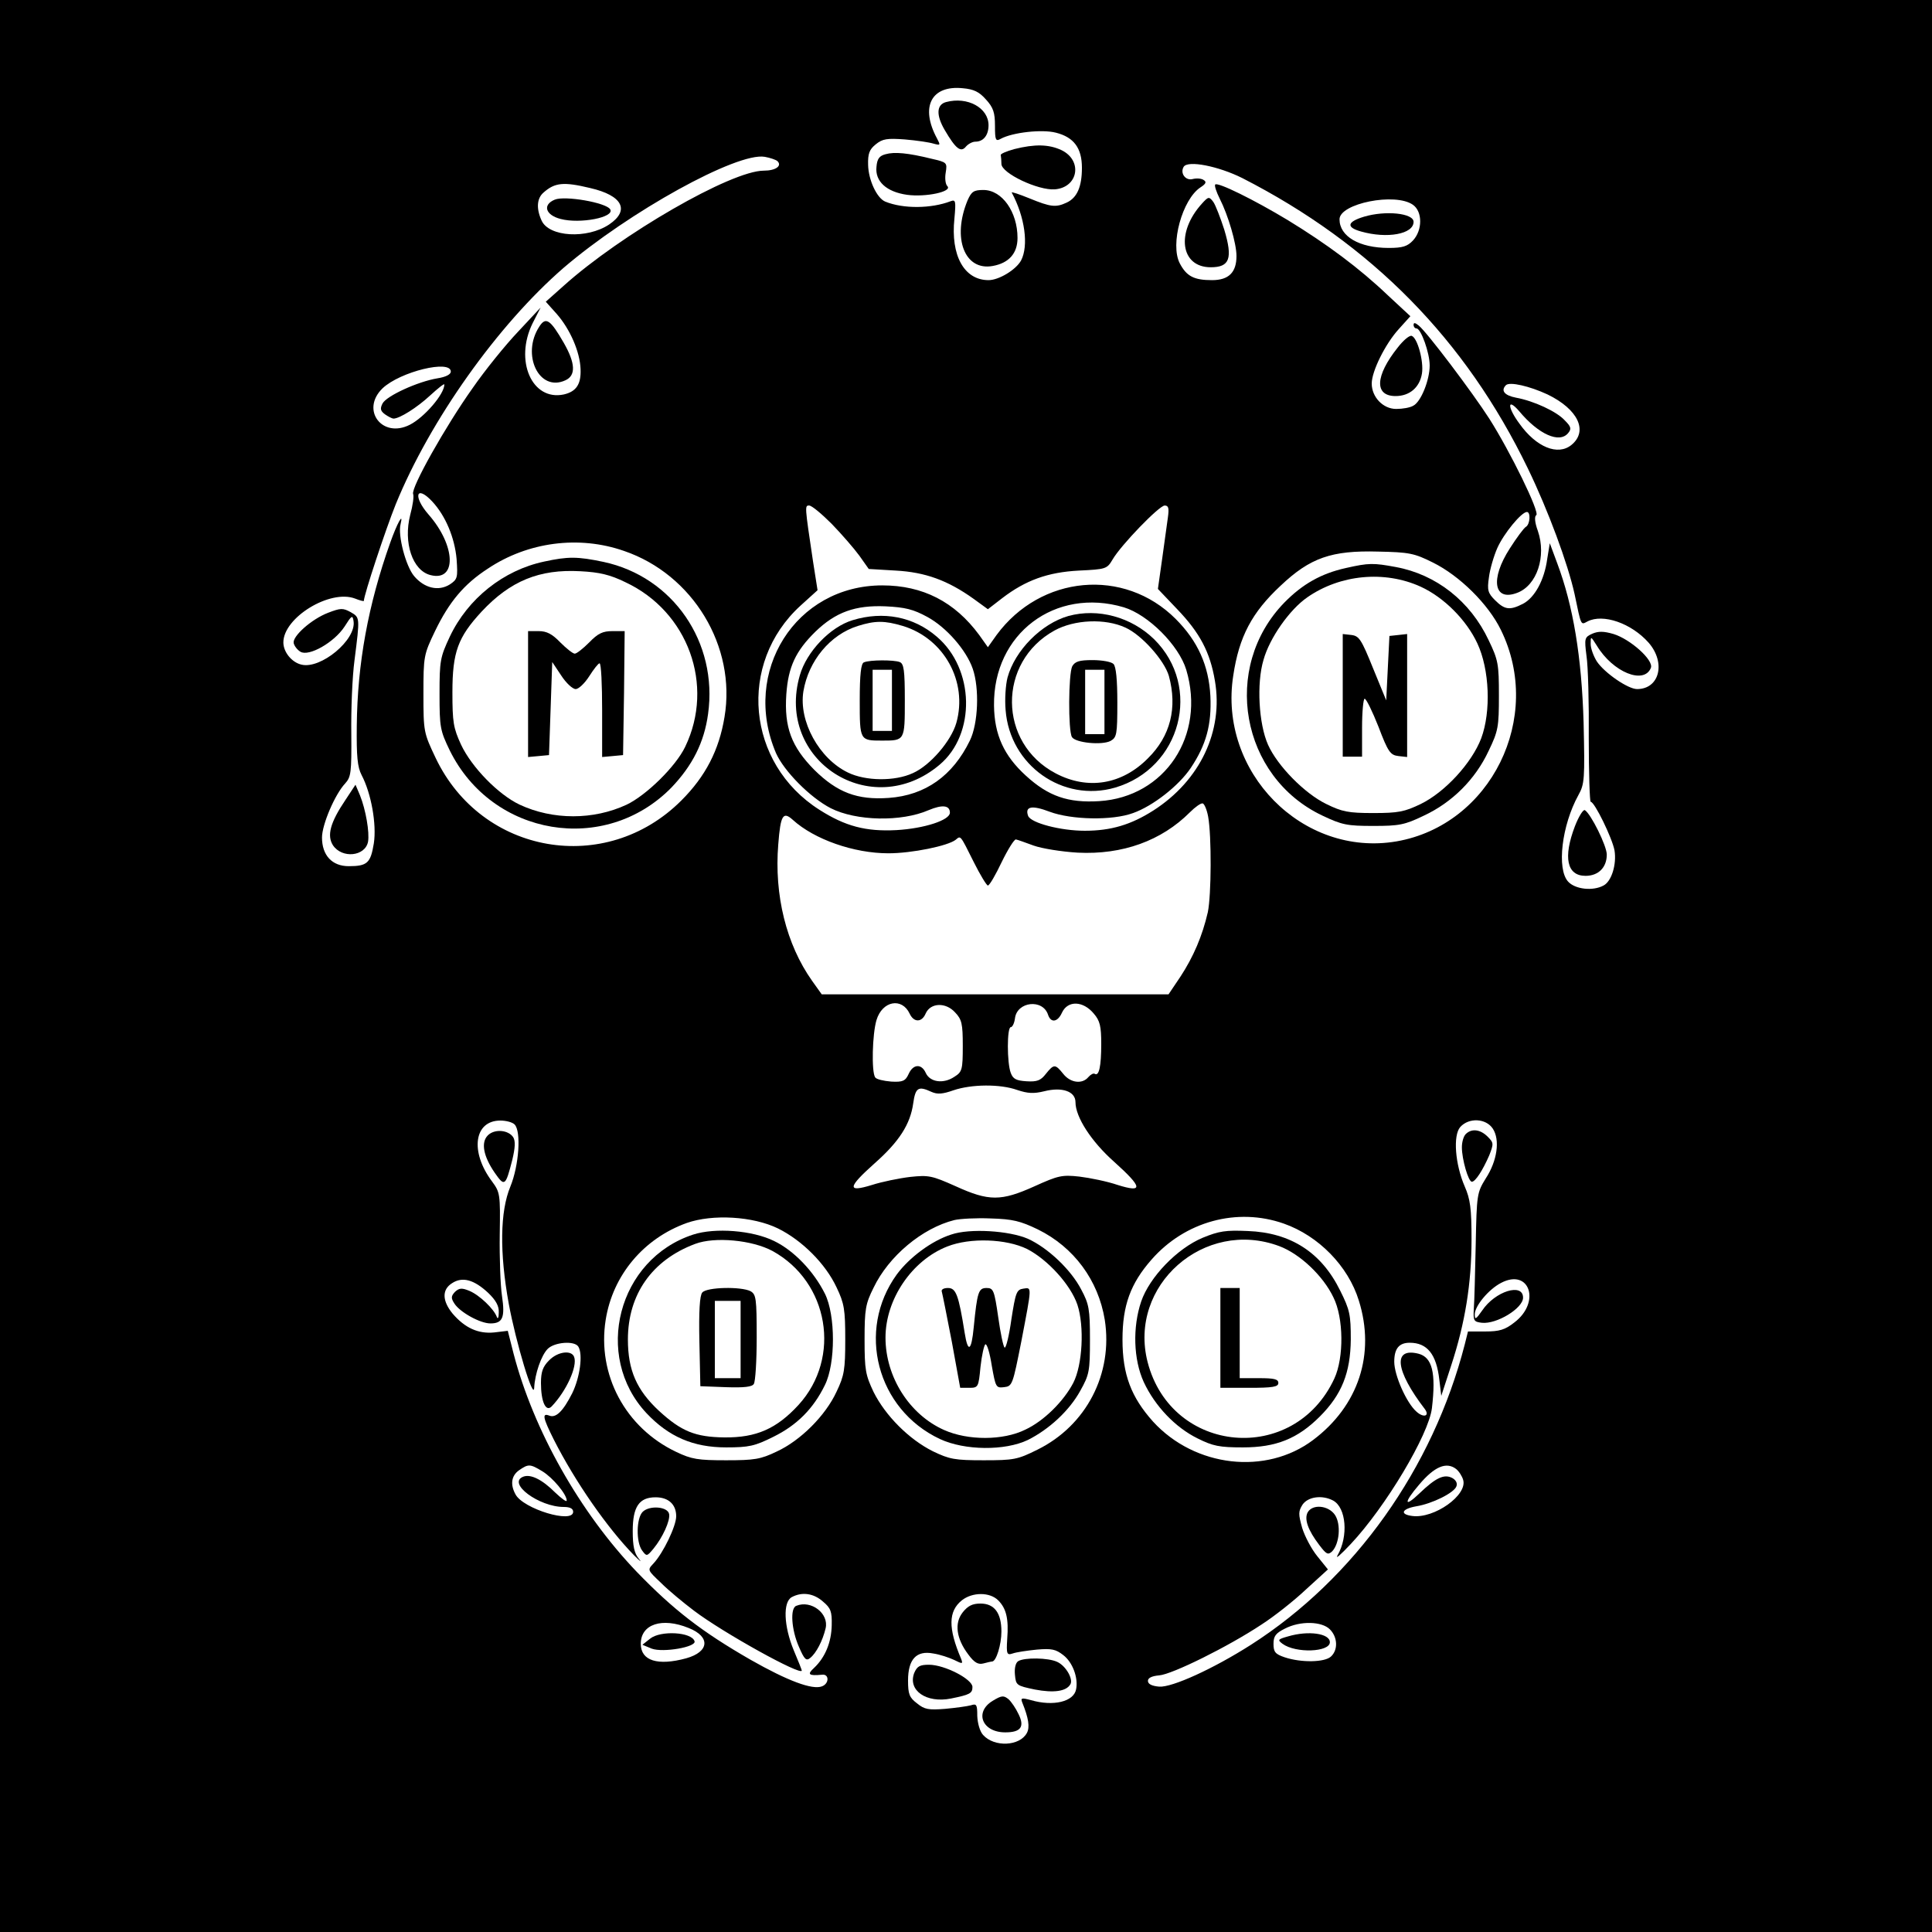 <?xml version="1.0" standalone="no"?>
<!DOCTYPE svg PUBLIC "-//W3C//DTD SVG 20010904//EN"
 "http://www.w3.org/TR/2001/REC-SVG-20010904/DTD/svg10.dtd">
<svg version="1.0" xmlns="http://www.w3.org/2000/svg"
 width="600pt" height="600pt" viewBox="0 0 600 600"
 preserveAspectRatio="xMidYMid meet">

<g transform="translate(0,600) scale(0.1,-0.1)"
fill="#000000" stroke="none">
<path d="M0 3000 l0 -3000 3000 0 3000 0 0 3000 0 3000 -3000 0 -3000 0 0
-3000z m3062 2691 c23 -25 28 -41 28 -82 0 -44 2 -49 18 -40 37 20 128 30 171
19 56 -14 81 -48 81 -109 0 -59 -15 -93 -47 -108 -34 -16 -50 -14 -116 13 -32
13 -56 21 -55 18 41 -76 53 -165 29 -211 -16 -29 -69 -61 -101 -61 -76 0 -118
77 -106 191 5 55 4 60 -12 54 -60 -23 -147 -24 -203 -1 -26 11 -52 67 -53 114
-1 35 4 48 24 64 21 17 35 19 90 15 36 -3 76 -9 89 -13 22 -6 22 -5 11 16 -53
98 -18 166 80 156 34 -3 51 -11 72 -35z m-648 -191 c16 -15 -5 -30 -42 -30
-101 0 -444 -198 -622 -358 l-55 -49 34 -38 c42 -48 72 -118 74 -171 2 -47
-13 -70 -52 -79 -99 -21 -154 105 -97 221 l25 49 -70 -75 c-39 -41 -103 -120
-141 -175 -84 -118 -192 -310 -185 -329 3 -7 -1 -36 -9 -65 -22 -86 7 -173 63
-187 82 -21 79 91 -6 188 -49 56 -39 94 11 41 42 -45 70 -113 76 -179 4 -58 3
-63 -21 -79 -35 -22 -79 -12 -111 26 -26 31 -51 127 -42 161 10 41 -11 2 -32
-57 -69 -194 -102 -376 -104 -569 -1 -95 2 -128 15 -153 30 -57 47 -153 38
-212 -10 -61 -20 -71 -78 -71 -52 0 -83 34 -83 89 0 40 40 134 72 168 18 20
20 33 19 155 -1 74 3 176 10 228 17 134 17 132 -12 149 -24 13 -31 13 -70 -2
-52 -20 -111 -73 -107 -94 2 -9 11 -21 21 -27 26 -16 105 29 137 78 22 35 25
37 28 17 9 -58 -102 -150 -162 -135 -30 7 -56 39 -56 69 0 77 145 166 223 136
15 -6 27 -9 27 -7 0 18 68 223 99 300 107 262 317 557 521 734 203 174 539
360 625 345 17 -3 34 -9 39 -13z m1444 -53 c401 -205 693 -501 887 -902 63
-130 124 -295 145 -390 21 -101 19 -96 40 -85 48 25 136 -5 190 -66 54 -62 34
-144 -36 -144 -28 0 -101 50 -125 86 -10 16 -19 40 -19 54 0 25 0 25 19 -5 50
-83 147 -122 168 -69 9 24 -64 89 -116 105 -31 9 -47 9 -66 1 -24 -11 -25 -14
-18 -69 5 -32 8 -147 7 -255 0 -109 3 -198 6 -198 12 0 67 -113 74 -151 7 -43
-9 -96 -34 -109 -33 -18 -88 -12 -110 12 -36 39 -20 175 32 269 19 34 20 50
16 225 -6 203 -32 362 -82 495 l-23 62 -8 -49 c-9 -66 -39 -120 -75 -139 -41
-21 -57 -19 -87 11 -22 22 -25 31 -19 71 3 25 15 66 26 91 20 45 75 112 92
112 12 0 10 -38 -3 -46 -6 -3 -29 -34 -50 -67 -62 -96 -50 -166 23 -138 61 23
91 113 64 192 -10 27 -11 46 -5 49 12 8 -81 198 -146 300 -52 81 -193 268
-219 289 -11 9 -16 10 -16 2 0 -6 4 -11 9 -11 14 0 41 -76 41 -115 0 -45 -27
-113 -51 -125 -10 -6 -33 -10 -53 -10 -41 0 -76 37 -76 79 0 38 42 123 84 169
l36 40 -70 65 c-88 84 -189 159 -310 233 -106 64 -218 119 -226 111 -3 -3 3
-22 14 -44 26 -51 52 -139 52 -178 0 -51 -24 -75 -76 -75 -56 0 -79 12 -100
52 -31 59 8 199 64 236 17 11 20 17 10 23 -7 5 -22 6 -34 3 -22 -6 -40 18 -28
38 13 21 108 2 182 -35z m-2025 -31 c100 -23 124 -69 59 -113 -69 -46 -187
-39 -210 12 -17 37 -15 69 6 87 35 31 62 34 145 14z m2555 -52 c30 -21 30 -79
0 -111 -17 -18 -32 -23 -75 -23 -92 0 -153 36 -153 89 0 49 173 84 228 45z
m-2988 -518 c0 -9 -16 -17 -42 -21 -60 -10 -157 -54 -170 -78 -8 -16 -7 -23 8
-34 10 -7 22 -13 26 -13 19 0 73 34 114 72 24 22 44 38 44 34 0 -30 -62 -102
-107 -125 -86 -44 -154 46 -85 113 55 52 212 90 212 52z m3406 -71 c95 -46
127 -114 74 -157 -42 -34 -109 -7 -161 66 -38 51 -39 83 -1 39 60 -72 125
-101 152 -68 11 13 9 20 -10 39 -25 28 -97 61 -152 71 -36 7 -48 22 -31 39 12
11 73 -3 129 -29z m-2223 -402 c31 -32 70 -77 86 -99 l29 -41 84 -5 c91 -5
161 -30 242 -88 l44 -32 44 34 c73 56 142 81 239 86 83 4 87 5 104 34 26 45
145 168 162 168 12 0 14 -8 10 -37 -3 -21 -11 -79 -18 -130 l-13 -92 60 -63
c70 -73 102 -133 117 -222 27 -156 -46 -310 -191 -403 -69 -44 -131 -63 -213
-63 -75 0 -167 24 -176 46 -11 30 12 34 67 13 67 -25 194 -28 259 -4 62 22
142 85 179 140 48 72 65 134 61 223 -5 95 -39 171 -108 240 -160 160 -419 136
-556 -50 l-27 -38 -27 38 c-76 103 -175 154 -301 154 -269 0 -438 -268 -330
-521 25 -56 106 -138 170 -171 79 -40 219 -43 304 -6 43 18 66 15 66 -8 0 -23
-79 -49 -166 -54 -95 -5 -159 12 -239 63 -227 144 -255 455 -59 634 l53 48
-14 89 c-26 174 -26 174 -12 174 8 0 39 -26 70 -57z m-645 -84 c214 -73 349
-297 312 -516 -17 -103 -59 -184 -134 -259 -235 -235 -620 -168 -763 132 -37
78 -38 81 -38 199 0 117 1 122 36 195 44 91 90 146 164 194 124 83 283 104
423 55z m2512 -36 c83 -41 172 -129 211 -209 134 -272 -31 -606 -324 -657
-292 -50 -554 216 -507 515 18 121 58 196 147 279 92 87 158 110 303 106 96
-2 112 -5 170 -34z m-960 -139 c76 -23 171 -118 194 -194 61 -204 -66 -395
-270 -408 -97 -6 -158 15 -228 79 -68 62 -98 127 -99 218 -3 223 190 368 403
305z m-610 -30 c59 -32 121 -103 141 -161 21 -61 17 -170 -9 -223 -53 -109
-138 -170 -252 -178 -98 -7 -160 17 -231 87 -71 72 -94 132 -87 235 6 85 29
134 90 194 63 61 124 83 218 79 61 -3 86 -9 130 -33z m872 -620 c11 -61 10
-244 -1 -297 -17 -74 -45 -139 -85 -200 l-37 -55 -539 0 -538 0 -30 42 c-80
113 -118 266 -105 424 7 91 15 103 45 76 67 -61 190 -104 297 -104 73 0 185
23 209 42 16 13 13 17 56 -69 20 -40 40 -73 44 -73 5 0 24 33 43 73 19 39 39
71 44 70 6 -1 30 -10 55 -19 25 -9 86 -19 137 -22 139 -7 260 37 348 125 17
17 34 29 40 28 5 -1 13 -19 17 -41z m-927 -612 c13 -28 38 -28 50 1 15 33 62
35 91 3 21 -22 24 -35 24 -104 0 -74 -2 -81 -26 -96 -34 -23 -76 -17 -89 12
-13 29 -39 28 -53 -3 -10 -22 -18 -26 -54 -24 -24 2 -46 7 -50 13 -12 17 -9
135 4 178 18 60 79 71 103 20z m430 -4 c9 -26 30 -22 43 7 18 39 66 37 99 -3
19 -22 23 -39 23 -94 0 -70 -7 -101 -20 -93 -4 3 -13 -2 -20 -10 -19 -23 -56
-18 -78 10 -25 31 -29 31 -54 0 -16 -21 -28 -25 -60 -23 -32 2 -42 7 -49 26
-12 31 -12 142 0 142 5 0 11 12 13 27 6 53 87 62 103 11z m-96 -233 c33 -11
51 -12 84 -4 55 14 97 0 97 -34 0 -46 49 -122 120 -185 89 -80 91 -97 11 -72
-32 11 -86 22 -119 26 -54 6 -66 3 -139 -30 -104 -47 -142 -47 -245 0 -74 33
-84 35 -141 29 -34 -4 -88 -15 -119 -25 -78 -24 -76 -8 8 67 77 68 111 122
120 186 7 50 16 55 57 36 18 -8 34 -7 68 5 56 19 145 20 198 1z m-1561 -107
c21 -21 14 -127 -13 -193 -32 -77 -34 -204 -5 -364 22 -119 77 -303 79 -261 2
43 22 101 42 121 21 21 83 26 95 7 15 -24 5 -96 -19 -145 -29 -57 -51 -78 -72
-69 -22 8 -19 -7 15 -75 67 -132 166 -274 249 -359 19 -19 26 -24 15 -11 -14
17 -19 39 -19 86 0 76 20 105 71 105 40 0 64 -22 64 -59 0 -30 -40 -114 -71
-147 -19 -20 -18 -20 24 -60 23 -23 69 -61 102 -86 91 -69 335 -204 335 -186
0 2 -11 30 -25 63 -31 75 -34 150 -6 165 32 17 68 12 97 -14 24 -20 28 -31 27
-73 -1 -53 -20 -100 -55 -133 -22 -20 -17 -25 25 -21 22 3 23 -27 0 -36 -30
-12 -107 17 -223 83 -151 87 -238 154 -353 273 -176 184 -320 439 -382 677
l-18 71 -42 -5 c-50 -5 -91 14 -129 58 -33 40 -34 75 -2 95 32 21 68 11 112
-30 24 -23 34 -41 33 -61 0 -16 -3 -22 -6 -14 -9 25 -54 68 -85 81 -24 10 -32
9 -45 -3 -12 -13 -13 -19 -2 -36 17 -27 80 -62 112 -62 38 0 46 18 36 85 -5
33 -8 119 -7 191 2 126 1 131 -24 165 -69 92 -56 189 26 189 17 0 37 -5 44
-12z m3038 -13 c23 -35 14 -100 -22 -155 -27 -44 -28 -49 -31 -205 -2 -88 -4
-178 -6 -200 -2 -37 0 -40 25 -43 46 -5 128 45 128 78 0 47 -87 20 -127 -40
-19 -27 -23 -30 -23 -12 0 26 43 78 82 98 88 46 124 -60 41 -123 -29 -23 -47
-28 -90 -28 l-54 0 -10 -40 c-99 -385 -342 -727 -664 -933 -116 -74 -245 -133
-285 -130 -23 2 -35 8 -35 18 0 9 12 15 35 17 40 3 214 89 318 158 39 25 101
74 138 109 l68 62 -33 41 c-18 22 -39 62 -47 88 -12 43 -12 51 1 72 17 25 61
31 95 13 41 -22 48 -111 14 -170 -8 -14 10 2 41 35 108 115 242 339 252 422
13 110 1 158 -42 169 -80 20 -72 -52 20 -172 16 -22 -4 -28 -26 -8 -31 27 -69
113 -69 155 0 41 15 59 48 59 54 0 83 -35 92 -115 l6 -50 31 95 c43 131 63
254 63 391 0 97 -4 125 -21 164 -30 69 -37 159 -14 185 27 30 80 27 101 -5z
m-2220 -310 c75 -37 148 -110 182 -183 24 -50 27 -69 27 -162 0 -93 -3 -112
-27 -162 -34 -74 -112 -152 -186 -186 -50 -24 -69 -27 -157 -27 -87 0 -107 3
-155 26 -158 75 -246 240 -219 410 22 139 118 253 252 301 80 28 205 21 283
-17z m807 -3 c112 -55 188 -158 208 -281 26 -167 -57 -328 -209 -403 -62 -31
-74 -33 -167 -33 -90 0 -106 3 -158 28 -74 37 -147 110 -184 184 -25 53 -28
68 -28 163 0 94 3 111 28 161 47 98 151 185 251 210 17 4 68 7 113 5 68 -2 92
-8 146 -34z m764 18 c108 -38 200 -132 233 -239 52 -166 -1 -327 -142 -433
-146 -110 -367 -85 -497 57 -68 76 -95 146 -95 255 0 106 25 174 90 248 104
119 266 163 411 112z m-2303 -769 c33 -20 76 -72 76 -91 0 -6 -16 6 -36 25
-40 40 -76 58 -99 49 -51 -20 49 -94 126 -94 19 0 29 -5 29 -15 0 -38 -155 9
-179 54 -17 31 -13 58 11 75 29 20 34 20 72 -3z m2838 7 c9 -7 19 -23 22 -34
14 -47 -90 -121 -158 -112 -40 5 -33 22 12 30 50 8 118 42 125 62 4 10 -2 20
-13 26 -25 13 -51 1 -102 -48 -48 -46 -49 -29 -1 27 48 57 85 72 115 49z
m-1422 -408 c25 -25 33 -57 28 -120 -3 -47 -1 -51 17 -45 11 4 45 9 75 12 46
4 59 1 82 -17 29 -22 47 -70 40 -106 -7 -39 -71 -54 -140 -34 -30 8 -33 7 -27
-8 19 -47 24 -76 14 -94 -22 -41 -101 -45 -136 -6 -10 11 -17 36 -18 59 0 35
-2 39 -20 33 -11 -3 -47 -8 -80 -11 -51 -4 -64 -2 -87 17 -24 18 -28 29 -28
71 0 66 26 94 78 84 21 -3 50 -13 65 -20 26 -13 28 -13 22 3 -41 96 -40 148 2
182 33 26 87 26 113 0z m-961 -86 c68 -27 64 -74 -8 -94 -88 -24 -141 -8 -141
45 0 61 66 83 149 49z m1991 -4 c24 -24 26 -63 4 -84 -19 -19 -93 -20 -144 -3
-30 10 -35 17 -35 42 0 24 7 33 35 47 48 25 115 23 140 -2z"/>
<path d="M2938 5683 c-30 -8 -31 -41 -4 -87 34 -58 50 -71 66 -51 7 8 20 15
29 15 25 0 41 20 41 51 0 54 -65 90 -132 72z"/>
<path d="M3150 5537 c-25 -7 -44 -15 -42 -19 1 -5 2 -17 2 -27 0 -29 114 -83
166 -79 73 6 87 90 20 122 -39 18 -82 19 -146 3z"/>
<path d="M2750 5521 c-19 -5 -26 -14 -28 -39 -5 -45 31 -78 95 -87 58 -8 142
10 125 27 -6 6 -8 25 -5 42 5 31 4 32 -44 43 -73 18 -115 22 -143 14z"/>
<path d="M3005 5378 c-49 -118 -9 -220 78 -204 50 9 77 39 77 87 0 81 -48 149
-106 149 -30 0 -37 -5 -49 -32z"/>
<path d="M1675 4986 c-57 -87 -1 -205 81 -167 33 15 31 53 -5 116 -42 73 -56
82 -76 51z"/>
<path d="M1073 3516 c-48 -71 -58 -111 -39 -141 28 -42 100 -35 109 11 5 29
-7 99 -25 144 l-14 33 -31 -47z"/>
<path d="M3733 5368 c-82 -90 -67 -198 27 -198 59 0 69 27 42 117 -12 37 -27
76 -34 86 -13 17 -15 17 -35 -5z"/>
<path d="M4341 4921 c-71 -89 -73 -151 -7 -151 44 0 75 27 82 70 6 38 -14 111
-32 117 -7 2 -26 -14 -43 -36z"/>
<path d="M4891 3434 c-37 -97 -25 -154 33 -154 40 0 66 26 66 66 0 27 -49 126
-68 138 -5 3 -19 -19 -31 -50z"/>
<path d="M1723 5380 c-39 -16 -29 -48 18 -60 60 -16 169 5 154 30 -13 21 -141
43 -172 30z"/>
<path d="M4236 5327 c-53 -16 -56 -33 -9 -46 81 -23 163 -8 163 30 0 27 -87
36 -154 16z"/>
<path d="M1690 4256 c-127 -27 -237 -115 -293 -233 -30 -64 -32 -75 -32 -178
0 -104 2 -114 32 -176 132 -267 482 -325 688 -115 65 68 102 140 114 229 31
222 -109 426 -325 472 -81 17 -110 17 -184 1z m252 -64 c195 -91 278 -320 186
-511 -29 -61 -121 -151 -182 -180 -103 -48 -229 -48 -332 0 -66 31 -149 116
-182 186 -24 52 -27 70 -27 163 0 125 17 171 91 251 89 95 179 132 306 125 60
-3 93 -11 140 -34z"/>
<path d="M1640 3844 l0 -195 33 3 32 3 5 144 5 145 28 -42 c15 -23 35 -42 45
-42 9 0 28 18 42 40 14 22 28 40 32 40 5 0 8 -66 8 -146 l0 -145 33 3 32 3 3
193 2 192 -38 0 c-30 0 -45 -7 -72 -35 -19 -19 -39 -35 -45 -35 -6 0 -26 16
-45 35 -25 26 -42 35 -67 35 l-33 0 0 -196z"/>
<path d="M4180 4236 c-77 -17 -135 -50 -191 -107 -197 -202 -136 -542 118
-662 61 -29 77 -32 158 -32 80 0 97 3 157 32 88 41 160 113 201 201 30 62 32
75 32 172 0 97 -2 110 -32 172 -57 121 -163 204 -288 227 -70 13 -84 13 -155
-3z m232 -58 c72 -33 142 -103 176 -176 38 -81 43 -212 12 -295 -29 -76 -112
-167 -188 -204 -50 -24 -69 -28 -147 -28 -78 0 -97 4 -146 28 -68 33 -152 119
-181 184 -29 65 -36 191 -14 264 19 68 81 156 136 194 102 71 240 84 352 33z"/>
<path d="M4170 3841 l0 -191 30 0 30 0 0 90 c0 50 4 90 8 90 5 0 24 -39 43
-87 30 -79 37 -88 62 -91 l27 -3 0 191 0 191 -27 -3 -28 -3 -5 -100 -5 -100
-41 100 c-36 89 -43 100 -67 103 l-27 3 0 -190z"/>
<path d="M3318 4087 c-84 -24 -166 -107 -189 -191 -6 -23 -9 -68 -6 -101 13
-172 178 -288 340 -241 205 60 271 313 121 461 -71 69 -174 97 -266 72z m177
-36 c51 -23 121 -102 135 -150 27 -99 5 -187 -65 -256 -81 -82 -187 -99 -286
-47 -180 94 -182 346 -4 444 62 34 157 38 220 9z"/>
<path d="M3330 3931 c-12 -24 -13 -200 -1 -220 11 -18 93 -26 120 -12 19 11
21 19 21 119 0 71 -4 112 -12 120 -7 7 -36 12 -65 12 -41 0 -54 -4 -63 -19z
m100 -111 l0 -100 -30 0 -30 0 0 100 0 100 30 0 30 0 0 -100z"/>
<path d="M2648 4074 c-70 -21 -143 -98 -164 -171 -77 -265 222 -457 434 -278
113 95 109 298 -9 398 -72 62 -166 80 -261 51z m156 -18 c128 -39 202 -173
166 -301 -16 -56 -81 -132 -135 -156 -56 -26 -147 -25 -202 2 -89 43 -153 159
-138 252 16 95 83 176 169 203 54 17 83 17 140 0z"/>
<path d="M2683 3943 c-9 -3 -13 -37 -13 -118 0 -125 0 -125 70 -125 70 0 70 0
70 125 0 94 -3 114 -16 119 -18 7 -93 7 -111 -1z m87 -118 l0 -95 -30 0 -30 0
0 95 0 95 30 0 30 0 0 -95z"/>
<path d="M1515 2474 c-22 -22 -14 -65 22 -117 30 -43 33 -41 54 41 9 38 10 58
3 70 -15 23 -58 27 -79 6z"/>
<path d="M1705 1775 c-19 -19 -25 -35 -25 -70 0 -58 15 -91 33 -73 46 48 81
125 70 154 -8 22 -51 17 -78 -11z"/>
<path d="M1996 1305 c-20 -20 -21 -94 -2 -120 14 -19 15 -19 35 5 29 35 53 88
49 108 -4 23 -60 28 -82 7z"/>
<path d="M2473 1013 c-20 -7 -15 -75 8 -127 17 -40 23 -45 35 -35 19 15 39 54
48 92 11 46 -45 89 -91 70z"/>
<path d="M4552 2478 c-7 -7 -12 -25 -12 -41 0 -37 20 -107 31 -107 11 0 34 36
54 82 14 36 14 39 -5 58 -23 23 -50 26 -68 8z"/>
<path d="M4061 1303 c-11 -21 1 -55 36 -101 22 -29 27 -32 40 -20 23 24 28 84
9 113 -20 30 -70 35 -85 8z"/>
<path d="M2153 2166 c-234 -76 -312 -377 -145 -555 69 -73 145 -106 247 -106
71 0 89 4 147 33 73 36 124 87 160 161 33 67 33 216 0 283 -35 70 -96 134
-158 164 -67 33 -183 42 -251 20z m246 -51 c175 -96 215 -331 81 -478 -68 -74
-131 -102 -230 -101 -91 1 -134 19 -203 82 -70 65 -97 127 -97 222 0 140 75
247 209 297 61 23 177 12 240 -22z"/>
<path d="M2181 1986 c-8 -9 -11 -59 -9 -152 l3 -139 79 -3 c57 -2 82 1 87 10
5 7 9 72 9 145 0 121 -2 133 -19 143 -29 15 -136 13 -150 -4z m119 -146 l0
-120 -40 0 -40 0 0 120 0 120 40 0 40 0 0 -120z"/>
<path d="M2954 2166 c-60 -19 -130 -71 -169 -124 -126 -174 -62 -419 134 -511
77 -36 202 -37 273 -3 66 33 129 91 163 153 28 50 30 61 30 159 0 94 -3 110
-27 155 -32 62 -104 130 -166 158 -58 25 -180 33 -238 13z m236 -45 c64 -33
135 -111 156 -173 22 -67 16 -187 -13 -243 -30 -57 -91 -118 -149 -145 -69
-34 -178 -34 -252 -1 -108 48 -182 165 -182 287 0 119 82 240 192 283 71 28
183 24 248 -8z"/>
<path d="M2925 1988 c2 -7 16 -77 31 -155 l26 -143 28 0 c28 0 29 2 35 65 4
36 11 67 15 70 5 3 14 -27 20 -66 12 -67 13 -70 38 -67 26 3 27 7 54 143 33
173 33 167 6 163 -21 -3 -24 -12 -37 -95 -7 -51 -17 -91 -21 -88 -4 2 -13 45
-20 95 -12 83 -15 90 -36 90 -25 0 -29 -11 -40 -122 -7 -74 -18 -81 -28 -18
-19 119 -27 140 -52 140 -14 0 -22 -5 -19 -12z"/>
<path d="M3735 2156 c-79 -33 -165 -122 -191 -198 -27 -80 -24 -180 8 -250 35
-75 98 -141 167 -175 48 -24 68 -28 141 -28 103 0 170 27 239 96 68 68 95 136
96 239 0 77 -3 92 -33 152 -58 118 -153 180 -287 185 -68 3 -89 0 -140 -21z
m238 -26 c64 -24 136 -92 168 -159 32 -64 33 -187 3 -252 -125 -270 -506 -236
-580 51 -61 238 176 447 409 360z"/>
<path d="M3790 1845 l0 -155 90 0 c73 0 90 3 90 15 0 12 -13 15 -60 15 l-60 0
0 140 0 140 -30 0 -30 0 0 -155z"/>
<path d="M2990 993 c-27 -34 -20 -82 17 -131 19 -26 31 -32 47 -28 11 3 24 6
27 6 13 0 29 53 29 93 0 58 -22 87 -65 87 -25 0 -39 -7 -55 -27z"/>
<path d="M3162 841 c-8 -5 -12 -22 -10 -42 3 -33 5 -34 62 -46 58 -11 97 -6
110 16 10 16 -14 58 -41 70 -28 13 -102 14 -121 2z"/>
<path d="M2839 804 c-20 -54 38 -94 114 -79 59 12 67 16 67 36 0 24 -86 69
-135 69 -29 0 -37 -5 -46 -26z"/>
<path d="M3083 718 c-58 -35 -33 -98 39 -98 48 0 61 17 41 57 -8 17 -22 38
-31 46 -15 12 -21 12 -49 -5z"/>
<path d="M2019 911 l-24 -19 29 -12 c35 -13 139 5 133 23 -9 29 -106 34 -138
8z"/>
<path d="M4000 918 c-32 -9 -33 -11 -17 -23 41 -30 147 -26 147 5 0 27 -66 37
-130 18z"/>
</g>
</svg>
